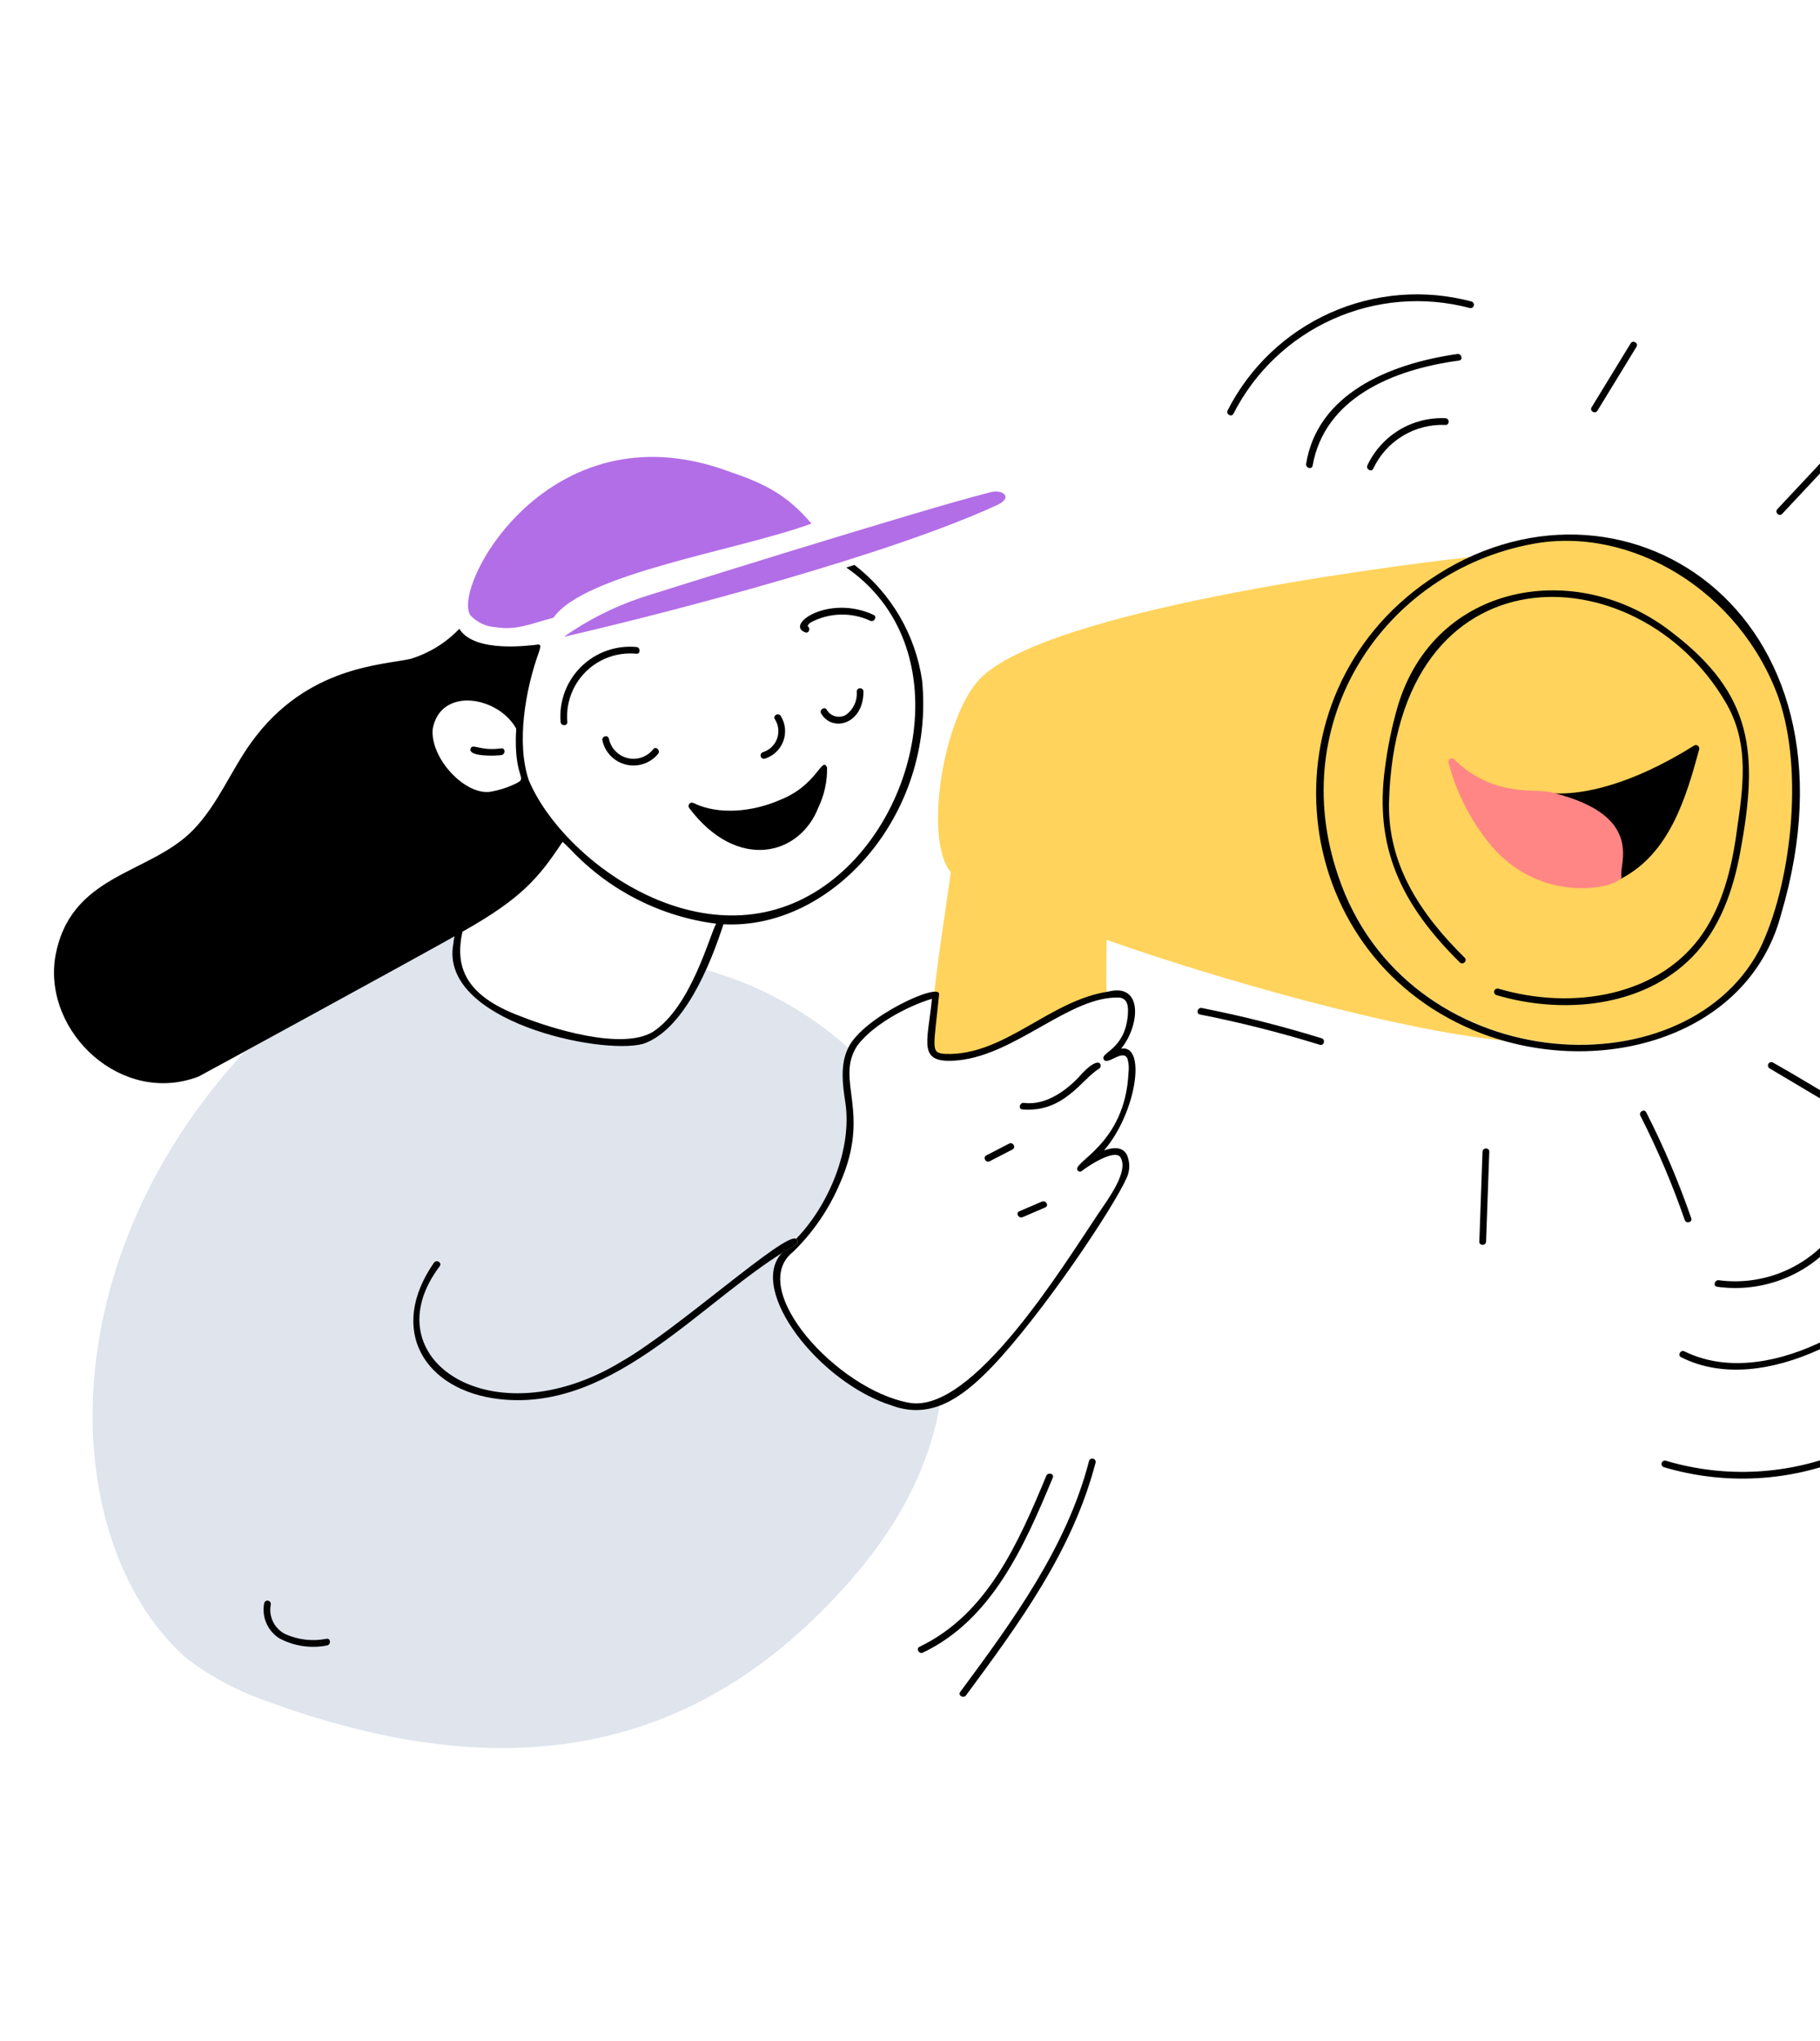 <svg width="289" height="324" viewBox="0 0 289 324" fill="none" xmlns="http://www.w3.org/2000/svg">
<path d="M41.929 269.93C76.056 282.507 106.285 280.756 131.509 254.758C140.822 245.159 147.165 235.026 149.286 222.8C141.335 226.216 129.123 217.17 124.544 208.749C120.832 201.594 124.591 198.986 124.567 199.147C126.812 197.819 125.779 197.954 126.405 196.691C129.815 193.013 132.312 188.585 133.694 183.764C135.965 176.218 132.224 171.3 134.694 166.359C128.163 160.516 120.37 156.262 111.922 153.931C109.939 158.411 106.933 163.627 101.868 165.352C94.857 167.237 70.123 162.03 72.431 149.817C71.724 149.855 73.327 146.855 72.602 146.921C62.153 152.874 49.223 160.936 38.77 167.037C6.776 201.762 9.782 245.984 29.754 263.396C33.464 266.169 37.567 268.371 41.929 269.93Z" fill="#DFE4ED"/>
<path d="M221.451 154.792C217.141 150.655 213.815 145.602 211.718 140.008C209.62 134.413 208.806 128.419 209.334 122.467C209.862 116.516 211.72 110.759 214.77 105.621C217.819 100.483 221.984 96.096 226.955 92.782C228.979 91.15 231.139 89.696 233.411 88.434C218.215 90.165 167.372 96.912 156.029 107.347C149.882 112.996 146.544 133.172 150.975 138.468C150.244 144.094 148.967 151.66 148.309 158.056C149.196 158.101 148.811 158.553 148.123 166.331C148.037 167.321 149.253 167.684 150.086 167.74C159.396 168.115 166.433 159.013 175.706 157.478C175.651 154.896 175.664 151.853 175.73 149.214C192.498 155.157 221.332 163.465 238.728 165.206C232.183 163.248 226.24 159.665 221.451 154.792Z" fill="#FFD35C"/>
<path d="M134.226 175C135.377 182.51 131.482 191.481 126.404 196.683C126.484 196.728 126.551 196.793 126.597 196.872C126.644 196.951 126.669 197.041 126.67 197.133C126.67 197.224 126.647 197.315 126.602 197.394C126.557 197.474 126.491 197.541 126.412 197.587C124.824 198.476 123.972 199.048 124.133 198.949C118.734 204.812 130.033 219.504 141.62 223.141C147.865 225.442 152.794 221.892 157.463 217.053C165.372 208.793 176.753 191.873 178.95 186.905C179.193 186.339 179.318 185.729 179.316 185.113C179.313 184.497 179.185 183.888 178.937 183.324C178.17 181.921 176.58 182.194 175.305 182.642C180.435 176.708 182.097 165.755 178.023 166.484C180.982 162.881 181.587 156.022 176.007 157.42C166.583 158.827 159.458 167.696 150.052 167.317C147.697 167.156 148.276 166.465 149.124 157.823C149.166 155.907 137.007 161.477 134.692 166.352C133.372 168.992 133.795 172.177 134.226 175ZM136.085 166.066C138.506 162.733 144.047 159.739 147.984 158.567C147.284 165.69 145.542 168.976 152.155 168.334C161.355 167.44 170.026 158.004 177.784 158.381C179.237 158.567 179.173 160.138 179.076 161.287C178.561 166.775 174.568 167.088 175.283 168.227C175.886 169.171 178.349 166.452 179.032 168.08C179.24 168.797 179.295 169.55 179.194 170.29C178.687 181.705 170.155 184.503 171.11 185.796C171.144 185.85 171.188 185.896 171.241 185.931C171.293 185.966 171.353 185.99 171.415 186.001C171.477 186.011 171.541 186.009 171.603 185.993C171.664 185.977 171.721 185.949 171.771 185.909C172.981 184.959 176.813 182.52 177.849 183.632C179.407 185.854 175.912 190.411 174.401 192.671C168.697 201.178 154.444 224.427 144.423 222.713C132.964 220.689 118.418 204.582 125.98 198.702C129.164 195.589 131.693 191.87 133.419 187.764C138.403 176.422 132.567 171.568 136.085 166.066Z" fill="black"/>
<path d="M162.395 193.232L165.983 191.689C166.614 191.418 166.068 190.495 165.442 190.764L161.854 192.307C161.215 192.578 161.759 193.502 162.395 193.232ZM157.156 184.36L160.781 182.484C161.394 182.161 160.852 181.243 160.24 181.558L156.615 183.433C156.001 183.756 156.544 184.676 157.156 184.36ZM162.316 176.128C169.004 176.699 171.81 171.25 174.534 169.66C175.114 169.296 174.791 167.315 171.822 170.424C169.555 173.061 166.03 175.571 162.6 175.095C161.927 175.001 161.635 176.033 162.316 176.128Z" fill="black"/>
<path d="M210.79 116.378C209.14 123.958 209.737 131.855 212.509 139.1C223.132 170.775 267.111 173.906 279.371 150.789C284.224 141.005 287.118 122.422 282.854 110.331C276.584 93.182 258.482 83.099 243.082 85.883C235.382 87.427 228.271 91.105 222.561 96.498C216.851 101.89 212.772 108.778 210.79 116.378Z" fill="#FFD35C"/>
<path d="M233.962 163.55C253.099 171.57 277.585 165.09 282.827 145.134C297.137 96.805 256.952 71.389 226.842 92.154C200.107 110.518 204.139 151.054 233.962 163.55ZM243.37 86.35C259.05 83.444 276.218 93.818 282.374 110.659C286.552 122.501 284.359 140.735 279.371 150.788C267.14 173.851 223.175 170.884 212.509 139.099C204.011 114.439 219.814 90.714 243.37 86.35ZM209.58 165.871C210.24 166.076 210.522 165.043 209.864 164.838C203.609 162.9 197.256 161.294 190.832 160.028C190.159 159.894 189.864 160.927 190.548 161.061C196.972 162.328 203.325 163.934 209.58 165.871Z" fill="black"/>
<path d="M219.926 121.904C218.236 134.344 222.297 143.421 231.817 152.797C232.301 153.281 233.066 152.526 232.574 152.042C225.549 145.121 220.38 137.297 220.562 127.461C221.574 86.451 259.945 87.491 273.987 111.45C277.454 117.312 277.054 123.413 275.937 130.852C275.183 136.805 273.882 142.934 270.511 148.003C263.732 158.193 249.659 160.449 237.915 156.952C237.779 156.918 237.636 156.939 237.515 157.01C237.395 157.081 237.307 157.195 237.27 157.33C237.233 157.465 237.25 157.608 237.317 157.731C237.385 157.853 237.497 157.944 237.631 157.985C247.999 161.06 260.823 160.004 268.722 151.914C273.08 147.458 275.188 141.423 276.308 135.419C279.251 119.638 278.463 110.294 265.467 100.376C250.345 88.545 227.753 92.515 221.939 112.158C221.017 115.35 220.344 118.608 219.926 121.904ZM146.425 108.055C145.365 100.77 141.512 94.182 135.68 89.688L134.389 90.104C152.305 102.464 146.333 130.564 130.167 141.155C111.874 153.141 89.415 136.858 83.959 123.852C81.972 117.943 83.414 109.561 85.523 103.677C86.03 102.192 85.846 102.238 84.797 102.41C84.677 102.35 75.389 103.841 72.937 99.827C70.816 102.048 68.162 103.689 65.228 104.593C60.957 105.594 48.707 105.663 39.928 117.829C36.663 122.335 34.601 127.713 30.69 131.745C23.702 138.947 10.962 138.647 8.736 152.15C7.011 163.981 19.344 175.554 31.514 170.92C31.665 170.862 64.736 152.831 72.175 148.646C72.083 149.034 72.02 149.429 71.988 149.827C69.672 162.08 95.316 167.548 102.127 165.721C108.572 163.516 112.748 153.32 114.878 146.735C132.116 147.655 148.501 129.327 146.425 108.055ZM68.716 115.674C70.007 108.969 79.119 110.538 81.968 115.674C81.469 123.952 84.103 123.373 81.756 124.472C80.572 125.036 79.318 125.44 78.028 125.673C73.93 126.456 68.219 120.322 68.716 115.674ZM103.696 163.802C98.755 166.82 87.462 163.26 82.629 161.331C73.629 157.98 72.262 153.277 73.429 147.92C82.913 142.593 85.564 139.313 89.336 133.64C89.86 134.134 90.338 134.591 90.714 134.981C96.81 141.405 104.938 145.527 113.722 146.648C112.765 148.192 109.807 159.805 103.696 163.802Z" fill="black"/>
<path d="M127.868 100.392C128.478 100.618 128.751 99.719 128.244 99.415C128.326 99.17 128.493 98.962 128.715 98.829C130.162 98.051 131.771 97.62 133.413 97.571C135.056 97.522 136.687 97.855 138.178 98.545C138.8 98.836 139.344 97.914 138.719 97.62C131.632 94.306 124.57 99.178 127.868 100.392ZM96.689 117.268C96.528 116.597 95.501 116.881 95.656 117.552C95.857 118.48 96.316 119.332 96.979 120.011C97.642 120.689 98.484 121.168 99.406 121.39C100.329 121.613 101.295 121.571 102.195 121.27C103.095 120.968 103.892 120.42 104.494 119.686C104.932 119.16 104.172 118.395 103.737 118.929C103.269 119.531 102.638 119.985 101.919 120.239C101.199 120.493 100.423 120.534 99.68 120.359C98.938 120.185 98.262 119.8 97.731 119.252C97.201 118.704 96.839 118.016 96.689 117.268ZM131.33 121.842C130.473 119.96 129.816 124.72 123.697 127.062C119.662 128.812 114.211 129.483 110.123 127.49C110.01 127.43 109.881 127.412 109.756 127.439C109.632 127.466 109.521 127.536 109.444 127.637C109.367 127.738 109.327 127.863 109.333 127.99C109.34 128.117 109.39 128.238 109.477 128.331C117.037 138.328 126.967 135.917 129.964 128.161C130.905 126.19 131.373 124.026 131.33 121.842ZM79.594 118.81C76.103 119.294 74.962 117.881 74.713 118.921C74.438 120.094 78.392 120.039 79.594 119.881C80.275 119.791 80.284 118.718 79.594 118.81Z" fill="black"/>
<path d="M101.771 94.901C97.412 96.368 93.288 98.456 89.527 101.102C107.715 96.905 141.469 87.981 158.374 80.159C160.981 78.954 159.181 77.516 157.004 78.223C146.543 80.829 102.57 94.61 101.771 94.901ZM78.708 99.569C82.171 100.13 84.473 98.923 87.876 98.076C92.818 90.998 117.198 87.415 128.852 83.123C124.876 78.46 121.343 76.738 115.54 74.775C87.059 64.388 71.614 93.314 74.705 97.695C75.747 98.813 77.181 99.485 78.708 99.569Z" fill="#B26EE6"/>
<path d="M136.04 109.801C136.1 110.512 135.973 111.225 135.673 111.872C135.372 112.518 134.909 113.075 134.328 113.488C133.823 113.784 133.221 113.869 132.654 113.723C132.086 113.578 131.6 113.213 131.3 112.71C131 112.09 130.075 112.633 130.375 113.251C132.151 116.317 137.101 115.002 137.112 109.801C137.112 109.659 137.056 109.523 136.955 109.423C136.855 109.322 136.718 109.266 136.576 109.266C136.434 109.266 136.298 109.322 136.197 109.423C136.097 109.523 136.04 109.659 136.04 109.801ZM269.031 118.353C248.905 130.978 240.93 122.825 250.986 127.821C257.731 131.423 257.414 138.99 257.456 139.153C257.497 139.49 257.153 139.584 257.348 139.528C265.08 135.557 267.715 126.739 269.817 118.956C269.842 118.854 269.837 118.747 269.803 118.648C269.768 118.548 269.705 118.461 269.621 118.397C269.538 118.333 269.438 118.295 269.333 118.287C269.228 118.279 269.123 118.302 269.031 118.353Z" fill="black"/>
<path d="M246.649 125.883C244.501 124.999 237.407 126.96 230.904 120.539C230.819 120.46 230.711 120.409 230.595 120.396C230.479 120.383 230.363 120.407 230.262 120.466C230.161 120.525 230.082 120.614 230.036 120.721C229.991 120.828 229.981 120.947 230.008 121.061C231.284 125.927 233.617 130.453 236.841 134.315C245.285 144.13 257.644 140.691 257.464 139.157C257.008 137.403 261.384 129.523 246.649 125.883Z" fill="#FF8684"/>
<path d="M90.086 114.613C89.961 113.148 90.159 111.673 90.668 110.293C91.177 108.913 91.983 107.663 93.029 106.629C94.075 105.596 95.336 104.806 96.722 104.315C98.109 103.824 99.586 103.645 101.049 103.789C101.737 103.848 101.732 102.777 101.049 102.717C99.444 102.57 97.826 102.775 96.308 103.318C94.79 103.862 93.41 104.731 92.264 105.864C91.117 106.997 90.232 108.368 89.671 109.879C89.11 111.39 88.886 113.006 89.015 114.613C89.068 115.295 90.143 115.302 90.086 114.613ZM126.403 196.684C124.723 195.495 107.518 211.15 98.654 216.182C78.094 228.654 58.741 215.69 69.832 201.01C70.225 200.442 69.299 199.906 68.908 200.469C61.453 211.206 67.477 220.761 79.274 222.12C97.921 224.269 112.096 205.591 126.404 197.595C126.486 197.55 126.554 197.484 126.601 197.403C126.648 197.323 126.673 197.232 126.672 197.139C126.672 197.046 126.647 196.955 126.6 196.875C126.552 196.795 126.484 196.729 126.403 196.684ZM167.176 234.589C167.439 233.953 166.404 233.675 166.143 234.303C161.683 245.025 156.752 256.293 146.017 261.436C145.394 261.731 145.936 262.656 146.558 262.36C157.554 257.126 162.719 245.311 167.176 234.589ZM153.395 269.152C161.973 257.56 170.326 246.165 173.969 232.207C173.997 232.073 173.973 231.933 173.902 231.816C173.83 231.7 173.717 231.615 173.585 231.578C173.453 231.542 173.313 231.558 173.192 231.621C173.071 231.685 172.979 231.793 172.935 231.922C169.406 245.606 160.829 257.328 152.471 268.612C152.066 269.167 152.99 269.701 153.395 269.152ZM44.325 260.078C46.635 261.328 49.306 261.738 51.885 261.239C52.563 261.161 52.569 260.091 51.885 260.167C49.668 260.611 47.367 260.354 45.303 259.431C44.464 259.011 43.784 258.33 43.367 257.49C42.95 256.65 42.817 255.696 42.99 254.774C43.023 254.639 43.002 254.496 42.932 254.375C42.861 254.255 42.746 254.167 42.612 254.13C42.477 254.093 42.333 254.109 42.211 254.177C42.089 254.244 41.997 254.357 41.957 254.49C41.744 255.552 41.856 256.653 42.278 257.65C42.701 258.647 43.414 259.493 44.325 260.078ZM268.555 193.405C266.564 187.641 264.175 182.023 261.404 176.591C261.093 175.976 260.166 176.518 260.479 177.132C263.205 182.482 265.558 188.014 267.522 193.689C267.746 194.336 268.781 194.058 268.555 193.405ZM281.514 168.679C281.392 168.617 281.251 168.603 281.12 168.642C280.989 168.68 280.877 168.767 280.808 168.885C280.739 169.003 280.718 169.143 280.748 169.277C280.779 169.41 280.859 169.526 280.973 169.602C292.581 176.452 292.63 176.768 293.012 176.058C293.076 175.938 293.092 175.799 293.058 175.668C293.024 175.537 292.941 175.423 292.827 175.35C289.052 173.126 285.323 170.829 281.514 168.679ZM295.966 114.5C300.704 113.487 305.276 111.813 309.548 109.528C310.157 109.206 309.618 108.279 309.008 108.604C304.816 110.841 300.33 112.478 295.682 113.467C295.007 113.612 295.293 114.645 295.966 114.5ZM282.986 81.586L292.78 71.133C293.251 70.629 292.494 69.871 292.023 70.374L282.229 80.829C281.758 81.332 282.515 82.093 282.986 81.586ZM121.436 120.449C122.107 120.243 122.721 119.885 123.231 119.404C123.741 118.922 124.134 118.33 124.379 117.672C124.623 117.015 124.714 116.31 124.643 115.612C124.572 114.914 124.341 114.242 123.969 113.647C123.573 113.089 122.645 113.623 123.044 114.188C123.335 114.641 123.517 115.154 123.578 115.688C123.638 116.223 123.574 116.764 123.391 117.27C123.208 117.776 122.911 118.232 122.522 118.605C122.134 118.977 121.665 119.255 121.152 119.416C121.019 119.457 120.906 119.548 120.839 119.67C120.771 119.792 120.754 119.936 120.792 120.071C120.829 120.205 120.917 120.32 121.037 120.391C121.158 120.462 121.301 120.482 121.436 120.449ZM253.654 65.208L259.861 55.051C260.223 54.462 259.295 53.921 258.936 54.51L252.73 64.667C252.369 65.258 253.294 65.795 253.654 65.208ZM235.975 197.12C236.146 192.362 236.316 187.603 236.485 182.844C236.509 182.155 235.439 182.156 235.413 182.844L234.903 197.12C234.879 197.809 235.949 197.808 235.975 197.12ZM291.071 197.553C291.529 197.039 290.771 196.278 290.314 196.794C288.163 199.204 285.456 201.053 282.428 202.178C279.4 203.303 276.143 203.671 272.94 203.25C272.264 203.155 271.972 204.186 272.654 204.282C276.04 204.757 279.492 204.392 282.703 203.218C285.915 202.045 288.789 200.099 291.071 197.553ZM267.481 214.542C266.863 214.237 266.324 215.156 266.941 215.467C279.951 222.065 299.06 211.027 307.776 198.992C308.181 198.432 307.253 197.898 306.851 198.45C298.042 210.531 279.989 220.718 267.481 214.542ZM314.255 211.072C309.643 219.761 302.163 226.583 293.089 230.379C284.014 234.175 273.904 234.71 264.479 231.893C264.346 231.865 264.206 231.889 264.09 231.96C263.973 232.031 263.888 232.144 263.852 232.275C263.815 232.407 263.831 232.548 263.894 232.668C263.958 232.789 264.066 232.881 264.195 232.925C273.848 235.8 284.199 235.249 293.491 231.363C302.784 227.477 310.447 220.497 315.18 211.606C315.503 211.004 314.579 210.462 314.255 211.072ZM217.136 73.862C216.845 74.484 217.771 75.029 218.059 74.403C219.071 72.245 220.7 70.434 222.739 69.2C224.778 67.965 227.137 67.36 229.519 67.463C230.206 67.501 230.205 66.43 229.519 66.393C226.948 66.28 224.402 66.929 222.199 68.258C219.996 69.587 218.235 71.537 217.136 73.862ZM231.405 56.205C220.341 57.782 209.177 62.661 207.403 73.636C207.298 74.31 208.328 74.605 208.434 73.921C210.323 63.268 221.009 58.668 231.691 57.241C232.371 57.139 232.08 56.108 231.405 56.205ZM195.864 65.683C199.255 59.019 204.827 53.719 211.652 50.664C218.476 47.61 226.141 46.986 233.37 48.896C233.507 48.934 233.653 48.916 233.777 48.846C233.9 48.776 233.991 48.66 234.029 48.523C234.067 48.386 234.049 48.239 233.979 48.115C233.909 47.992 233.792 47.901 233.655 47.863C226.198 45.882 218.288 46.517 211.242 49.663C204.197 52.808 198.443 58.274 194.939 65.148C194.626 65.755 195.551 66.299 195.864 65.683Z" fill="black"/>
</svg>
